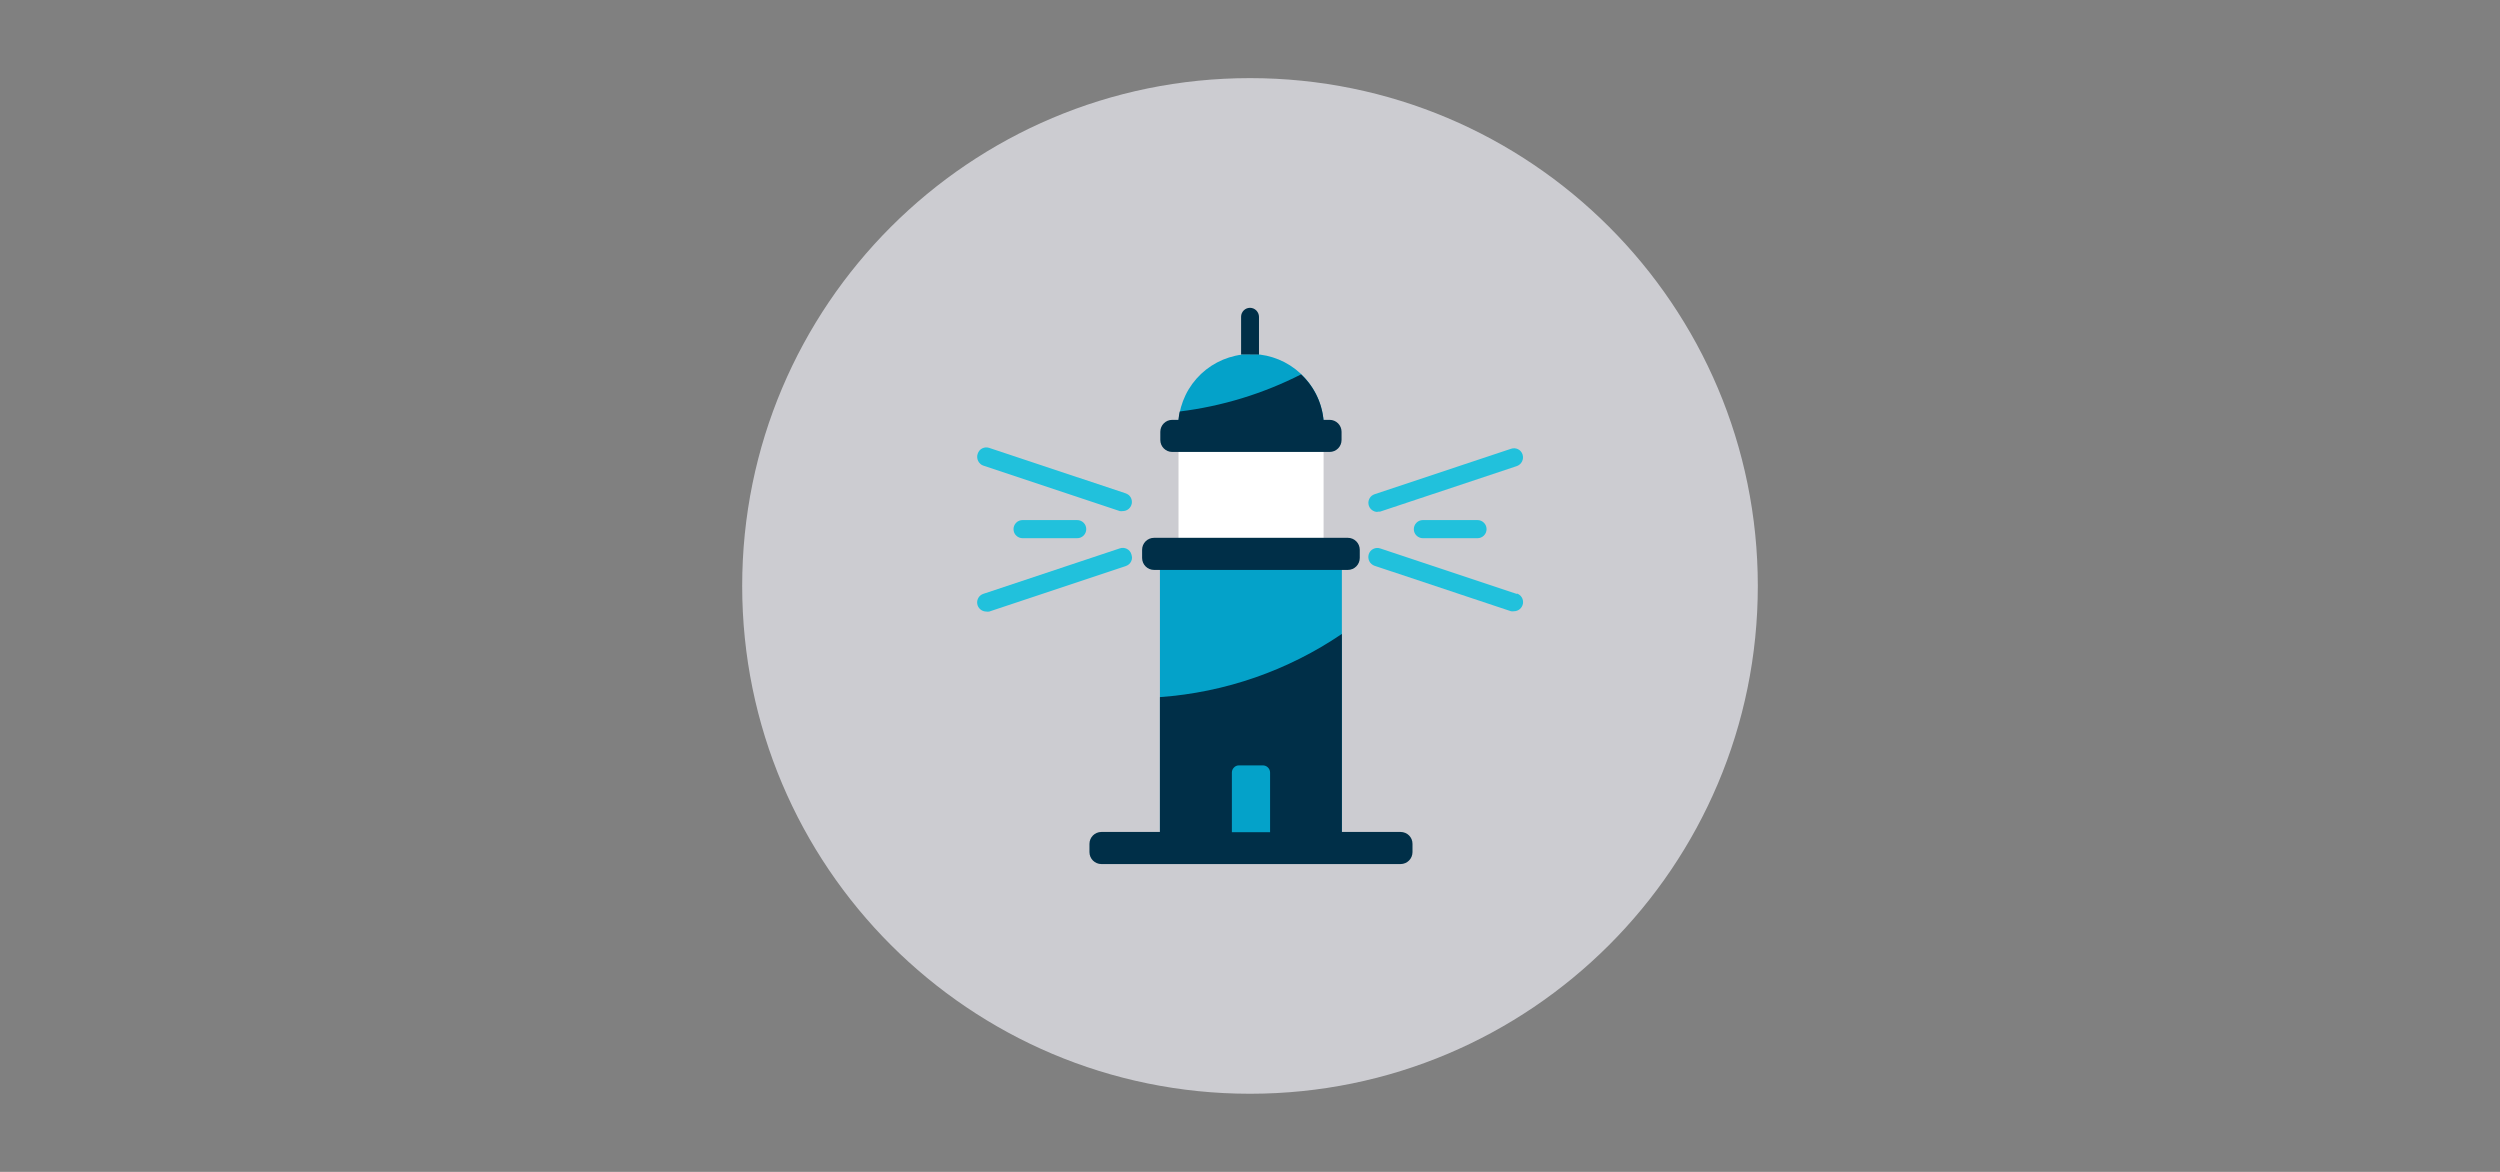 <?xml version="1.0" encoding="utf-8"?>
<!-- Generator: Adobe Illustrator 26.4.1, SVG Export Plug-In . SVG Version: 6.00 Build 0)  -->
<svg version="1.1" id="Layer_1" xmlns="http://www.w3.org/2000/svg" xmlns:xlink="http://www.w3.org/1999/xlink" x="0px" y="0px"
	 viewBox="0 0 320 150" style="enable-background:new 0 0 320 150;" xml:space="preserve">
<rect x="0" y="0" width="320" height="150" fill="#808080" stroke="none"/>
<style type="text/css">
	.st0_lighthouse{fill:#CCCCD1;}
	.st1_lighthouse{fill:#002F48;}
	.st2_lighthouse{fill:#04A2C9;}
	.st3_lighthouse{fill:#21C1DC;}
	.st4_lighthouse{fill:#FFFFFF;}
</style>
<g>
	<g>
		<path id="Vector_60_2_lighthouse" class="st0_lighthouse" d="M160,140c35.9,0,65-29.1,65-65s-29.1-65-65-65S95,39.1,95,75S124.1,140,160,140z"/>
	</g>
</g>
<g>
	<path id="Vector_21_00000152976240861289261350000012003100305479368593_lighthouse" class="st1_lighthouse" d="M158.86,45.4v-4.87
		c0-0.3,0.13-0.59,0.34-0.8c0.21-0.21,0.5-0.33,0.8-0.33c0.3,0,0.59,0.12,0.81,0.34c0.21,0.22,0.34,0.51,0.34,0.81v4.87L158.86,45.4
		z"/>
	<path id="Vector_22_00000104666034565351728550000014097636740789945483_lighthouse" class="st2_lighthouse" d="M169.45,54.63
		c0.01-0.08,0.01-0.17,0-0.25c-0.07-2.22-0.92-4.35-2.42-6c-1.49-1.65-3.53-2.71-5.73-2.99h-2.33c-2.25,0.29-4.32,1.38-5.82,3.08
		c-1.5,1.7-2.33,3.89-2.33,6.15H169.45z"/>
	<path id="Vector_23_00000088115497428976320200000016872008352219727010_lighthouse" class="st2_lighthouse" d="M171.76,108.31V72.1h-23.29v36.21h5.82
		v-8.19c0-0.15,0.03-0.3,0.09-0.45c0.06-0.14,0.15-0.27,0.25-0.38c0.11-0.11,0.24-0.19,0.38-0.25c0.14-0.06,0.29-0.09,0.45-0.09
		h9.32c0.15,0,0.3,0.03,0.44,0.09c0.14,0.06,0.27,0.15,0.38,0.25c0.11,0.11,0.19,0.24,0.25,0.38s0.09,0.29,0.09,0.45v8.19H171.76z"
		/>
	<path id="Vector_24_00000130621104686981639000000016809014369694372742_lighthouse" class="st1_lighthouse" d="M171.76,108.31V81.14
		c-6.92,4.7-14.95,7.49-23.29,8.09v19.12L171.76,108.31z"/>
	<path id="Vector_25_00000119824675342499080220000000814571901167526048_lighthouse" class="st3_lighthouse" d="M125.87,59.6l17.47,5.82
		c0.12,0.02,0.25,0.02,0.37,0c0.28,0,0.55-0.1,0.76-0.28c0.21-0.18,0.35-0.43,0.4-0.7c0.04-0.27-0.01-0.56-0.15-0.79
		c-0.14-0.24-0.37-0.41-0.63-0.5l-17.47-5.82c-0.15-0.05-0.3-0.07-0.45-0.06c-0.15,0.01-0.3,0.05-0.44,0.12
		c-0.14,0.07-0.26,0.16-0.36,0.28c-0.1,0.12-0.17,0.25-0.22,0.4c-0.06,0.15-0.08,0.31-0.07,0.47c0.01,0.16,0.05,0.31,0.12,0.46
		c0.07,0.14,0.16,0.27,0.29,0.38C125.58,59.47,125.72,59.55,125.87,59.6z"/>
	<path id="Vector_26_00000065073710680213731460000012700944596346484386_lighthouse" class="st3_lighthouse" d="M144.81,70.93
		c-0.04-0.15-0.12-0.28-0.22-0.4c-0.1-0.12-0.22-0.21-0.36-0.28c-0.14-0.07-0.29-0.11-0.44-0.12c-0.15-0.01-0.31,0.01-0.45,0.06
		l-17.47,5.82c-0.26,0.09-0.49,0.26-0.63,0.5c-0.14,0.24-0.2,0.52-0.15,0.79c0.04,0.27,0.18,0.52,0.4,0.7
		c0.21,0.18,0.48,0.28,0.76,0.28c0.12,0.02,0.25,0.02,0.37,0l17.47-5.82c0.15-0.05,0.29-0.13,0.41-0.23
		c0.12-0.1,0.22-0.23,0.29-0.38c0.07-0.14,0.11-0.3,0.11-0.46C144.89,71.24,144.86,71.08,144.81,70.93z"/>
	<path id="Vector_27_00000099658374786142754980000009984870885010822784_lighthouse" class="st3_lighthouse" d="M130.89,66.57
		c-0.31,0-0.61,0.12-0.82,0.34c-0.22,0.22-0.34,0.51-0.34,0.82c0,0.31,0.12,0.61,0.34,0.82c0.22,0.22,0.51,0.34,0.82,0.34h6.99
		c0.31,0,0.6-0.12,0.82-0.34c0.22-0.22,0.34-0.51,0.34-0.82c0-0.31-0.12-0.61-0.34-0.82c-0.22-0.22-0.51-0.34-0.82-0.34H130.89z"/>
	<path id="Vector_28_00000107590574947643858070000011799682131727168667_lighthouse" class="st3_lighthouse" d="M176.31,65.48
		c0.12,0.02,0.25,0.02,0.37,0l17.47-5.82c0.29-0.1,0.53-0.31,0.67-0.59c0.14-0.28,0.16-0.59,0.07-0.89
		c-0.05-0.15-0.12-0.28-0.22-0.4c-0.1-0.12-0.22-0.21-0.36-0.28c-0.14-0.07-0.29-0.11-0.44-0.12c-0.15-0.01-0.31,0.01-0.45,0.06
		l-17.47,5.82c-0.26,0.09-0.49,0.26-0.63,0.5c-0.14,0.24-0.2,0.52-0.15,0.79c0.04,0.27,0.18,0.52,0.4,0.7
		c0.21,0.18,0.48,0.28,0.76,0.28V65.48z"/>
	<path id="Vector_29_00000064346961967480265850000003070897057065327757_lighthouse" class="st3_lighthouse" d="M194.14,76.02l-17.47-5.82
		c-0.15-0.05-0.3-0.07-0.45-0.06c-0.15,0.01-0.3,0.05-0.44,0.12c-0.14,0.07-0.26,0.16-0.36,0.28c-0.1,0.12-0.17,0.25-0.22,0.4
		c-0.09,0.29-0.07,0.61,0.07,0.89c0.14,0.28,0.38,0.49,0.67,0.59l17.47,5.82c0.12,0.02,0.25,0.02,0.37,0c0.28,0,0.55-0.1,0.76-0.28
		c0.21-0.18,0.35-0.43,0.4-0.7c0.04-0.27-0.01-0.56-0.15-0.79c-0.14-0.24-0.37-0.42-0.63-0.5V76.02z"/>
	<path id="Vector_30_00000139261524112011124390000016124291647563032982_lighthouse" class="st3_lighthouse" d="M182.13,66.57
		c-0.31,0-0.61,0.12-0.82,0.34c-0.22,0.22-0.34,0.51-0.34,0.82c0,0.31,0.12,0.61,0.34,0.82c0.22,0.22,0.51,0.34,0.82,0.34h6.99
		c0.31,0,0.6-0.12,0.82-0.34c0.22-0.22,0.34-0.51,0.34-0.82c0-0.31-0.12-0.61-0.34-0.82c-0.22-0.22-0.51-0.34-0.82-0.34H182.13z"/>
	<path id="Vector_31_00000026151463931304004750000014051047257417817493_" class="st4_lighthouse" d="M169.42,56.94h-18.57v12.81h18.57V56.94z
		"/>
	<path id="Vector_32_00000029749139276511352840000008278163015509573264_lighthouse" class="st1_lighthouse" d="M170.19,53.74h-20.14
		c-0.85,0-1.53,0.69-1.53,1.53v1.05c0,0.85,0.69,1.53,1.53,1.53h20.14c0.85,0,1.53-0.69,1.53-1.53v-1.05
		C171.72,54.43,171.04,53.74,170.19,53.74z"/>
	<path id="Vector_33_00000083066123636705529310000004316699139385999537_lighthouse" class="st1_lighthouse" d="M172.52,68.84h-24.8
		c-0.85,0-1.53,0.69-1.53,1.53v1.05c0,0.85,0.69,1.53,1.53,1.53h24.8c0.85,0,1.53-0.69,1.53-1.53v-1.05
		C174.05,69.53,173.37,68.84,172.52,68.84z"/>
	<path id="Vector_34_00000090286586384408736110000010781709834935099017_" class="st1_lighthouse" d="M179.27,106.49h-38.29
		c-0.85,0-1.53,0.69-1.53,1.53v1.05c0,0.85,0.69,1.53,1.53,1.53h38.29c0.85,0,1.53-0.69,1.53-1.53v-1.05
		C180.81,107.17,180.12,106.49,179.27,106.49z"/>
	<path id="Vector_35_00000082363521903849553530000009268772659294527374_lighthouse" class="st1_lighthouse" d="M166.54,47.92
		c-4.86,2.47-10.11,4.08-15.53,4.75c-0.14,0.64-0.21,1.29-0.21,1.94h18.65c0.01-0.09,0.01-0.17,0-0.25
		C169.38,51.91,168.33,49.59,166.54,47.92z"/>
	<path id="Vector_36_00000043457985255411534800000016090183305768642691_lighthouse" class="st2_lighthouse" d="M158.57,97.97h3.09
		c0.24,0,0.47,0.1,0.64,0.27c0.17,0.17,0.27,0.4,0.27,0.65v7.63h-4.89v-7.63c0-0.24,0.09-0.47,0.26-0.64
		C158.1,98.07,158.33,97.97,158.57,97.97z"/>
</g>
</svg>
